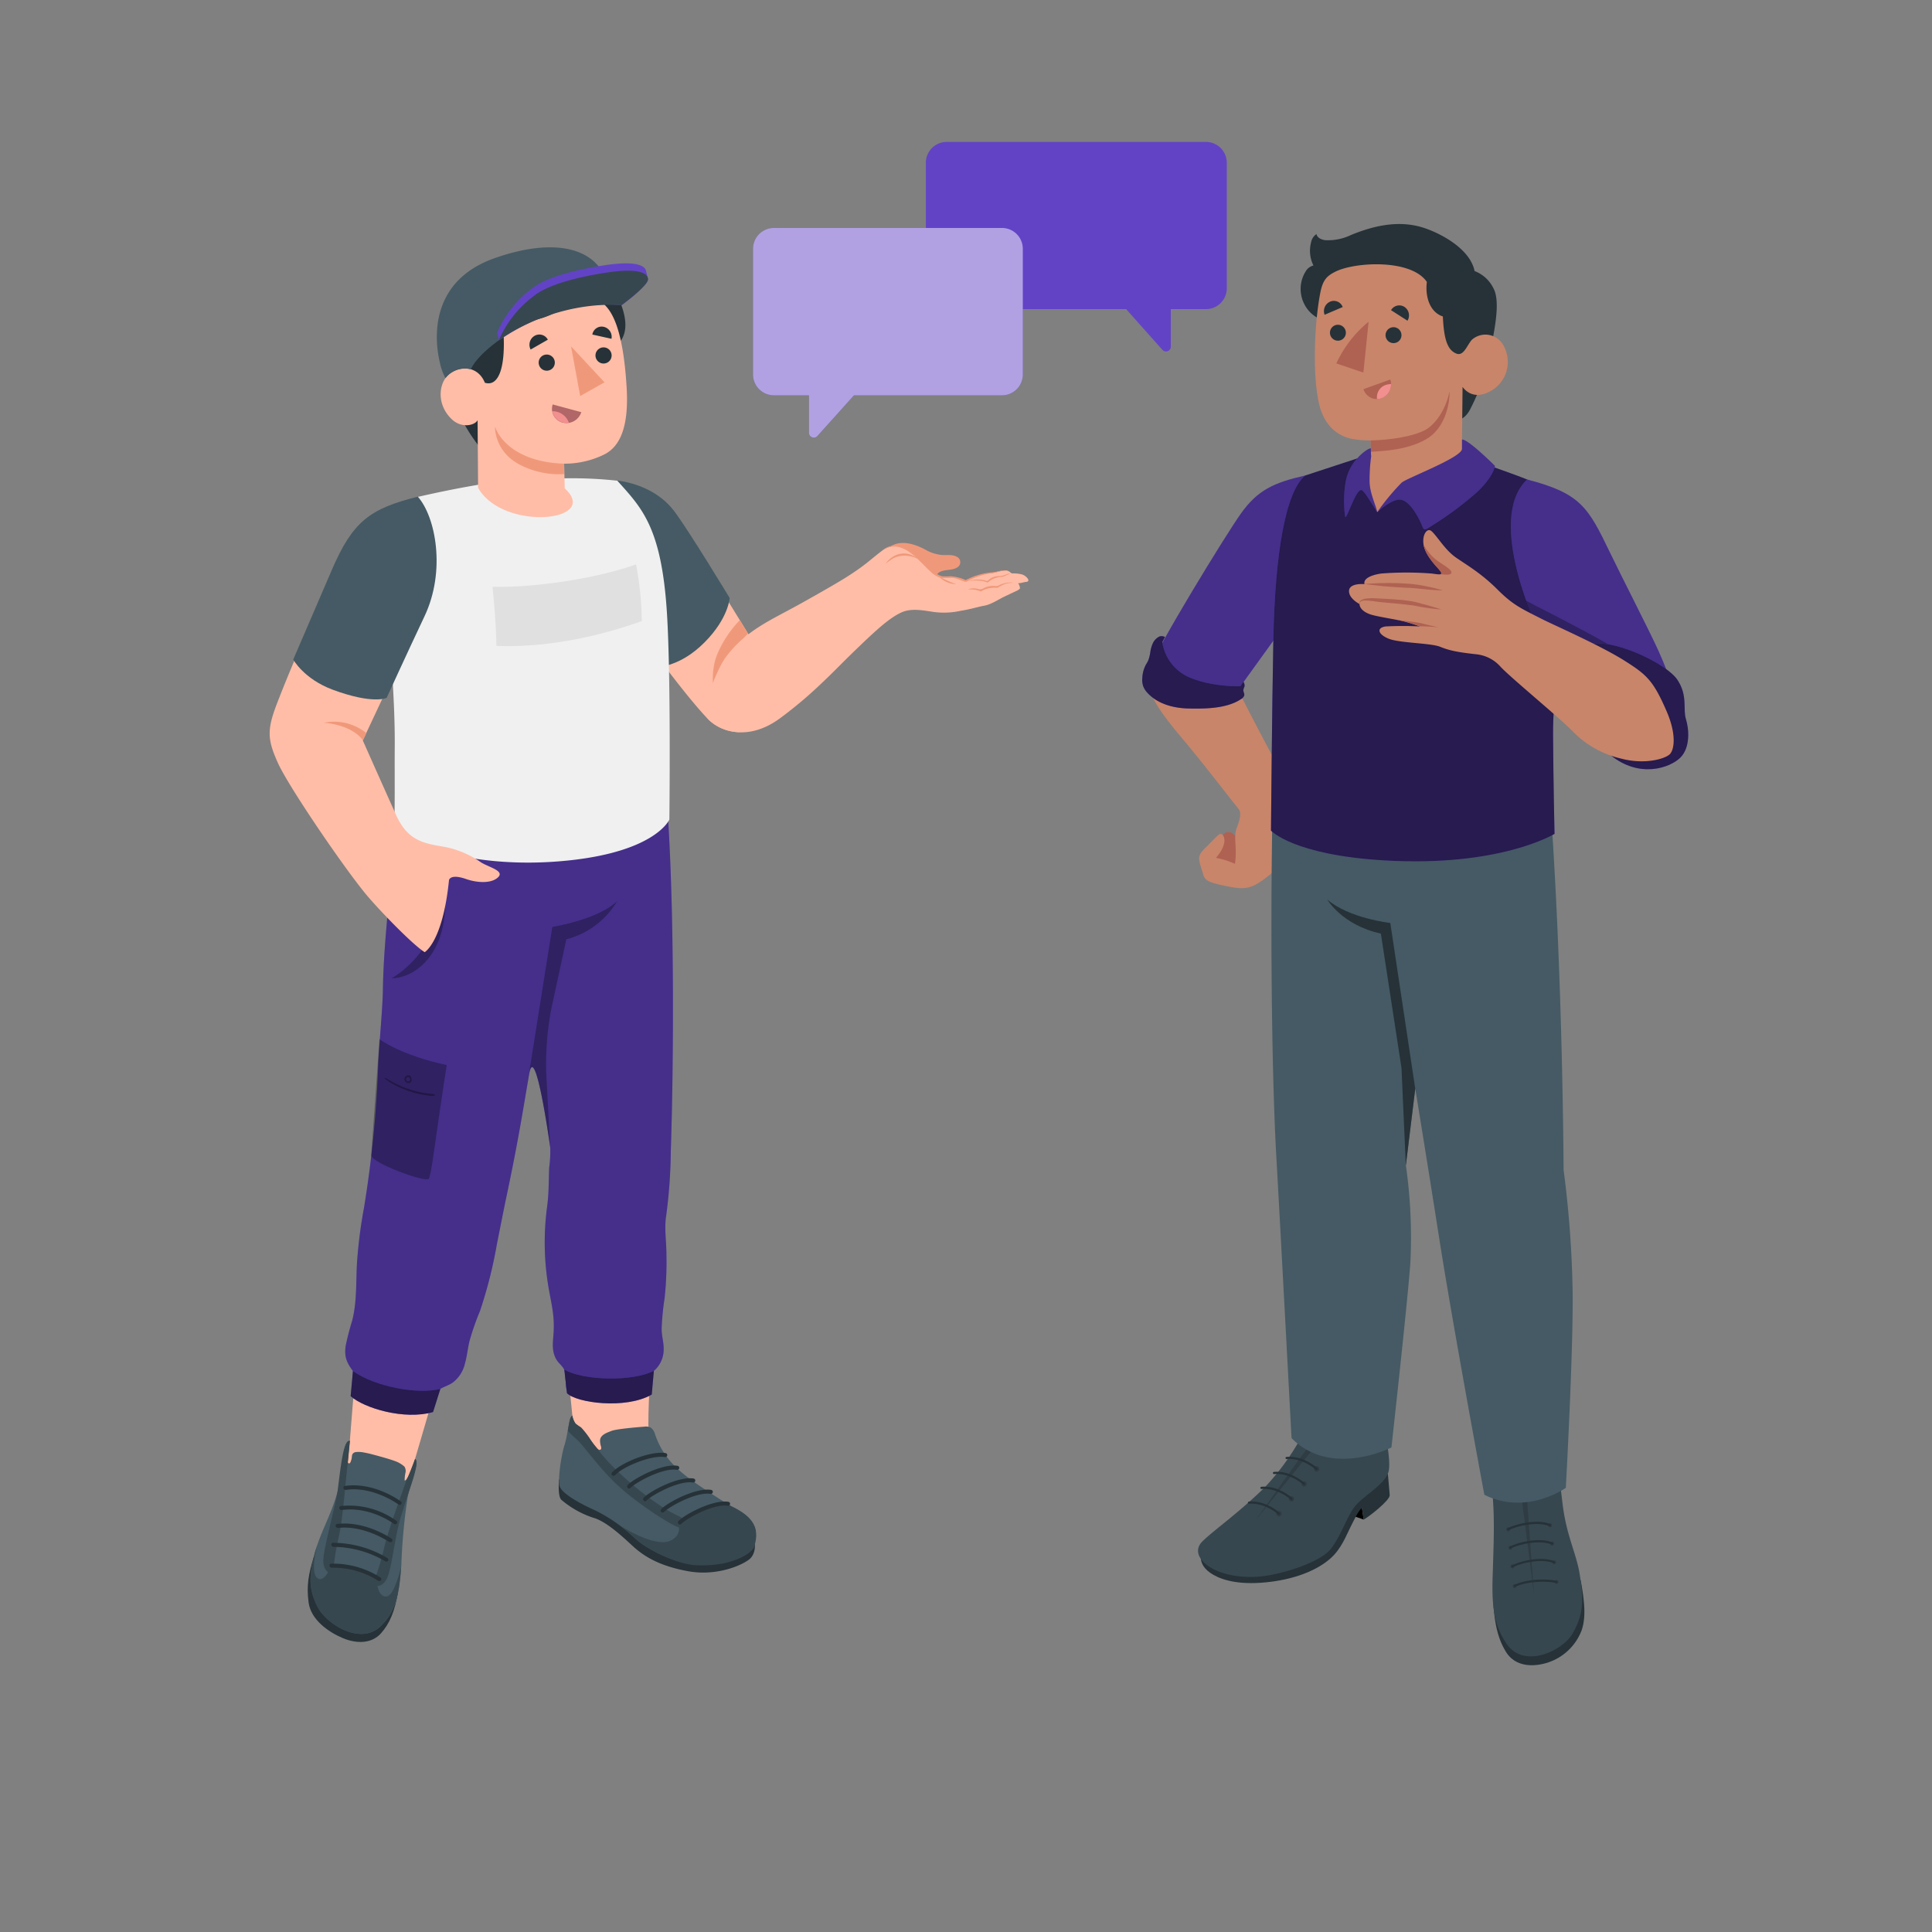 <svg xmlns="http://www.w3.org/2000/svg" viewBox="0 0 500 500"><rect x="0" y="0" width="500" height="500" fill="#808080" stroke="none"/><g id="freepik--speech-bubble-2--inject-2"><g id="freepik--speech-bubble--inject-2"><path d="M245,36.73h67.1a5.39,5.39,0,0,1,5.39,5.39V74.65A5.39,5.39,0,0,1,312.1,80H303v9.71a1.24,1.24,0,0,1-2.17.83L291.44,80H245a5.39,5.39,0,0,1-5.39-5.39V42.12A5.39,5.39,0,0,1,245,36.73Z" style="fill:#6243C6"></path></g></g><g id="freepik--speech-bubble-1--inject-2"><g id="freepik--speech-bubble--inject-2"><path d="M259.28,59h-59a5.39,5.39,0,0,0-5.39,5.39V96.91a5.39,5.39,0,0,0,5.39,5.39h9.09V112a1.24,1.24,0,0,0,2.17.83L221,102.3h38.31a5.39,5.39,0,0,0,5.39-5.39V64.37A5.39,5.39,0,0,0,259.28,59Z" style="fill:#6243C6"></path></g><g id="freepik--speech-bubble--inject-2" style="opacity:0.5"><path d="M259.28,59h-59a5.39,5.39,0,0,0-5.39,5.39V96.91a5.39,5.39,0,0,0,5.39,5.39h9.09V112a1.24,1.24,0,0,0,2.17.83L221,102.3h38.31a5.39,5.39,0,0,0,5.39-5.39V64.37A5.39,5.39,0,0,0,259.28,59Z" style="fill:#fff"></path></g></g><g id="freepik--chartacter-2--inject-2"><g id="freepik--Chartacter--inject-2"><g id="freepik--Arm--inject-2"><path d="M317.49,215.39a1.86,1.86,0,0,1,2.05.88c.28-.21.44-.59.77-.7s.81.22,1.07.55a7.91,7.91,0,0,1,.16,9.3,1.26,1.26,0,0,1-.44.42,1.46,1.46,0,0,1-.69.11,16.53,16.53,0,0,1-3.7-.54,4.05,4.05,0,0,1-2.95-2.07,4.52,4.52,0,0,1,.08-2.67,6.91,6.91,0,0,1,1.45-3.21C315.84,216.83,316.7,215.6,317.49,215.39Z" style="fill:#af6152"></path><path d="M337.22,124.09c-7.6,2-12.34,3.18-18.85,14.3-7.61,13-17.83,28.37-19.36,32-2.8,6.7-2.78,9.15,6.86,20.61,6,7.14,12.54,15.77,14.66,18.33,1,1.19,0,3.65-.52,5.11-.84,2.28.21,4.76-.4,9.13a20.29,20.29,0,0,0-4.92-1.56s3.25-3.49,1.84-5.82a.73.73,0,0,0-1.07-.22c-.78.6-2,2-3.41,3.35-2.5,2.42-1.84,2.94-.64,7.07.48,1.65,1.77,2.12,6.76,3.09s6.48.31,12.58-4.86,4.78-18.31,1.73-23.3S320.1,178,320.1,178l17.06-24.4Z" style="fill:#c8856a"></path><path d="M337.81,123.06c-8.16,1.84-12.36,3.79-16.67,9.86s-22.42,35.84-22.7,38.48c2.71,4.14,15.25,8,21.66,6.62l.27.5,17.44-24.18Z" style="fill:#6243C6"></path><path d="M337.81,123.06c-8.16,1.84-12.36,3.79-16.67,9.86s-22.42,35.84-22.7,38.48c2.71,4.14,15.25,8,21.66,6.62l.27.5,17.44-24.18Z" style="opacity:0.3"></path><path d="M321.77,176.42,321,177.6s-7.41.28-13.47-2.42a11.8,11.8,0,0,1-6.73-9l.7-1.34a3.14,3.14,0,0,0-.4-.13,1.78,1.78,0,0,0-1,0,3.63,3.63,0,0,0-1.8,1.9,8.12,8.12,0,0,0-.61,2.27,10.57,10.57,0,0,1-.53,2.06,11.65,11.65,0,0,1-.61,1.09,8.12,8.12,0,0,0-.92,3.48,5,5,0,0,0,.24,2.1,5.07,5.07,0,0,0,1,1.6c2.68,3,6.9,4.09,10.89,4.15,4.34.08,9.81,0,13.42-2.44a1.63,1.63,0,0,0,.84-1c.05-.46-.27-.89-.25-1.34a3.74,3.74,0,0,1,.3-.91A1.7,1.7,0,0,0,321.77,176.42Z" style="fill:#6243C6"></path><path d="M321.77,176.42,321,177.6s-7.41.28-13.47-2.42a11.8,11.8,0,0,1-6.73-9l.7-1.34a3.14,3.14,0,0,0-.4-.13,1.78,1.78,0,0,0-1,0,3.63,3.63,0,0,0-1.8,1.9,8.12,8.12,0,0,0-.61,2.27,10.57,10.57,0,0,1-.53,2.06,11.65,11.65,0,0,1-.61,1.09,8.12,8.12,0,0,0-.92,3.48,5,5,0,0,0,.24,2.1,5.07,5.07,0,0,0,1,1.6c2.68,3,6.9,4.09,10.89,4.15,4.34.08,9.81,0,13.42-2.44a1.63,1.63,0,0,0,.84-1c.05-.46-.27-.89-.25-1.34a3.74,3.74,0,0,1,.3-.91A1.7,1.7,0,0,0,321.77,176.42Z" style="opacity:0.6"></path></g><g id="freepik--Bottom--inject-2"><path d="M386.49,415.21c.39,5.49,1.29,9.11,3.26,12.3s5.58,3.95,9.3,3.16a14,14,0,0,0,10.22-8.6c1.31-3.63.73-8-.18-13.06Z" style="fill:#263238"></path><path d="M401.47,375c1.52.1,2.07,7.46,3,14.82,1.05,7.9,3.51,12.28,4.36,17.6,1.19,7.38.73,10.71-1.78,15.23s-12.42,9.3-17,2.95c-3.73-5.18-4-11-3.73-18.38.23-7.65.46-13,.07-18.83-.37-5.54-.83-10.91.48-11.54.12.81.23,1.84.35,2.64.09.61.28,3.61,1.13,3.63a11.23,11.23,0,0,0,0-2.09,2.5,2.5,0,0,1,.39-1.8,2.86,2.86,0,0,1,1.68-.78,43.16,43.16,0,0,1,4.5-.77,21.78,21.78,0,0,1,2.28-.13,12.49,12.49,0,0,1,2.8,0,1.36,1.36,0,0,1,.83.74,2.36,2.36,0,0,1,.09.84,6.4,6.4,0,0,0,.21,1.52c.06.22.21.48.43.43s.24-.27.24-.45c0-.9-.13-1.55-.18-2.58,0-.48-.12-1.14-.13-1.62S401.51,375.48,401.47,375Z" style="fill:#37474f"></path><path d="M403.34,409.34a.55.55,0,0,1-.47.6.54.54,0,0,1-.12-1.07A.54.54,0,0,1,403.34,409.34Z" style="opacity:0.15"></path><path d="M402.76,404.24a.54.54,0,0,1-.47.59.53.53,0,0,1-.59-.47.54.54,0,0,1,.47-.59A.53.53,0,0,1,402.76,404.24Z" style="opacity:0.15"></path><path d="M402.21,399.42a.54.54,0,0,1-.47.6.54.54,0,0,1-.12-1.07A.54.54,0,0,1,402.21,399.42Z" style="opacity:0.15"></path><path d="M401.67,394.67a.54.54,0,0,1-.47.6.54.54,0,0,1-.12-1.07A.54.54,0,0,1,401.67,394.67Z" style="opacity:0.15"></path><path d="M390.85,395.72a.53.53,0,1,1-.59-.47A.55.55,0,0,1,390.85,395.72Z" style="opacity:0.15"></path><path d="M391.39,400.51a.53.53,0,1,1-.59-.47A.52.52,0,0,1,391.39,400.51Z" style="opacity:0.15"></path><path d="M391.94,405.33a.54.54,0,0,1-.47.59.54.54,0,0,1-.12-1.07A.54.54,0,0,1,391.94,405.33Z" style="opacity:0.15"></path><path d="M392.52,410.43a.54.54,0,0,1-.47.6.54.54,0,0,1-.12-1.07A.54.54,0,0,1,392.52,410.43Z" style="opacity:0.15"></path><polygon points="397.02 412.78 392.44 377.17 394.4 377.1 397.02 412.78" style="opacity:0.15"></polygon><path d="M402.84,409.68h-.08c-3.52-.73-8.32-.16-10.65,1a.27.27,0,0,1-.36-.12.26.26,0,0,1,.12-.36c2.47-1.27,7.31-1.85,11-1.08a.27.27,0,0,1,.21.32A.3.3,0,0,1,402.84,409.68Z" style="fill:#263238"></path><path d="M402.26,404.57a.23.23,0,0,1-.14,0c-2.7-1.24-7.93-.31-10.59,1.05a.27.27,0,0,1-.24-.49c2.77-1.42,8.21-2.37,11-1.06a.27.27,0,0,1-.08.52Z" style="fill:#263238"></path><path d="M401.71,399.75a.23.23,0,0,1-.14,0c-2.69-1.24-7.93-.31-10.59,1a.27.27,0,0,1-.36-.12.28.28,0,0,1,.12-.37c2.77-1.42,8.21-2.36,11.05-1.05a.27.27,0,0,1,.14.36A.25.25,0,0,1,401.71,399.75Z" style="fill:#263238"></path><path d="M401.17,395a.23.23,0,0,1-.14,0c-2.7-1.24-7.93-.31-10.59,1a.27.27,0,0,1-.36-.12.27.27,0,0,1,.12-.37c2.77-1.41,8.21-2.36,11.05-1.05a.27.27,0,0,1,.14.36A.25.25,0,0,1,401.17,395Z" style="fill:#263238"></path><polygon points="352.92 393.26 346.45 391.04 348.41 386.6 352.46 390.18 352.92 393.26"></polygon><path d="M359.18,381.41s.38,4.2.48,5.52-5.37,5.61-6.74,6.34l-.46-3.09c-1.16,1.25-1.83,2.81-3,5.11-1,1.92-2.28,5.54-5.17,8.06-4.28,3.75-11.07,5.8-18.05,6.27s-11-1.13-13.07-2.6-2.71-3.23-2.27-5S359.18,381.41,359.18,381.41Z" style="fill:#263238"></path><path d="M340.06,367.65l-.16-2.43c-1.29,0-1.34,3.54-3.12,6.69a63.12,63.12,0,0,1-9.45,13c-6.88,6.73-13.08,11-16.15,14C307.07,403,314.69,409,326.07,408c5.65-.5,15.62-3.68,18.34-7.14s4.3-8.78,6.48-11.3,7-5.15,8.29-8.17c.73-1.66.2-5.46-.36-8.69-.52-3-.74-7.52-2.39-7.1l-.08,1.54c-.64,1.32-2.14,3.52-6.68,4.44C347.4,372.05,340.61,372.47,340.06,367.65Z" style="fill:#37474f"></path><path d="M346,371.83c-2.19-.12-4.55-.78-5.53-2.73l0-.06a5.6,5.6,0,0,1-1.33,4.73c-2,2.47-14.32,19.85-14.32,19.85s11.56-14.38,13.77-17.09c3.29-4,4.35-4.49,7.46-4.69Z" style="opacity:0.15"></path><path d="M343.3,376.42a.7.7,0,0,0,.79.6.71.71,0,0,0-.2-1.4A.7.7,0,0,0,343.3,376.42Z" style="opacity:0.15"></path><path d="M340.05,380.28a.7.7,0,0,0,.78.6.71.71,0,0,0,.6-.8.7.7,0,1,0-1.38.2Z" style="opacity:0.15"></path><path d="M336.8,384.14a.68.68,0,0,0,.78.59.7.7,0,1,0-.78-.59Z" style="opacity:0.15"></path><path d="M333.55,388a.68.68,0,0,0,.78.6.7.7,0,1,0-.19-1.39A.69.69,0,0,0,333.55,388Z" style="opacity:0.15"></path><path d="M330.3,391.85a.69.69,0,0,0,.78.6.7.7,0,1,0-.19-1.39A.69.69,0,0,0,330.3,391.85Z" style="opacity:0.15"></path><path d="M344,376.6a.29.29,0,0,0,.16-.49c-.15-.13-3.6-3.29-8-2.9h0a.29.29,0,0,0-.25.31.28.28,0,0,0,.31.25c4.13-.37,7.51,2.73,7.55,2.76A.26.26,0,0,0,344,376.6Z" style="fill:#263238"></path><path d="M340.77,380.45a.32.32,0,0,0,.17-.09.28.28,0,0,0,0-.4c-.15-.14-3.6-3.3-8-2.91h0a.28.28,0,0,0-.25.3.29.29,0,0,0,.31.26c4.12-.37,7.51,2.72,7.54,2.75A.3.3,0,0,0,340.77,380.45Z" style="fill:#263238"></path><path d="M337.52,384.32a.29.29,0,0,0,.16-.49c-.15-.14-3.6-3.3-8-2.9h0a.28.28,0,0,0-.25.3.29.29,0,0,0,.31.26c4.13-.37,7.51,2.72,7.55,2.75A.27.27,0,0,0,337.52,384.32Z" style="fill:#263238"></path><path d="M334.27,388.18a.29.29,0,0,0,.16-.49c-.15-.14-3.6-3.3-8-2.91h0a.3.3,0,0,0-.25.31.29.29,0,0,0,.31.26c4.13-.37,7.51,2.72,7.55,2.75A.27.27,0,0,0,334.27,388.18Z" style="fill:#263238"></path><path d="M331,392a.22.22,0,0,0,.17-.09.28.28,0,0,0,0-.4c-.15-.13-3.6-3.29-8-2.9h0a.29.29,0,0,0,.06.57c4.12-.37,7.51,2.72,7.55,2.75A.26.26,0,0,0,331,392Z" style="fill:#263238"></path><path d="M401.4,210.53c3.08,44.26,3.25,92.17,3.25,92.17A277.21,277.21,0,0,1,407,334.53c.15,16.1-1.77,50.53-1.77,50.53s-10.14,7.26-21.08,1.79c0,0-8.12-43.58-11.77-66.94-2.92-18.68-6.11-38.16-6.11-38.16l-2.43,19.85a131.71,131.71,0,0,1,1.17,25c-.62,9.4-4.91,48-4.91,48s-15.56,8-25.85-2.42c0,0-3.23-60.73-3.89-72-1.3-22.17-1.59-61.1-1.06-89.24Z" style="fill:#455a64"></path><path d="M366.26,281.75l-6.45-42.88s-10.68-1.2-16.31-6.07c0,0,3.75,6.57,13.87,8.82l5.34,34.79,1.12,25.19Z" style="fill:#263238"></path></g><g id="freepik--Top--inject-2"><path id="freepik--Chest--inject-2" d="M376.19,118.73c4.27.81,9.43,1.85,9.43,1.85s7.31,2.56,9.59,3.51c0,0,12.21,16.47,9.05,37.42-.66,4.37-2.39,19.44-2.33,28.58.07,12.34.38,25.71.38,25.71s-14,8.65-44.05,6.87c-23.63-1.4-29.33-7.71-29.33-7.71s.27-31.86.61-49.27c.44-22.87,3.24-38.56,8.27-42.63l16.7-5.48Z" style="fill:#6243C6"></path><path id="freepik--chest--inject-2" d="M376.19,118.73c4.27.81,9.43,1.85,9.43,1.85s7.31,2.56,9.59,3.51c0,0,12.21,16.47,9.05,37.42-.66,4.37-2.39,19.44-2.33,28.58.07,12.34.38,25.71.38,25.71s-14,8.65-44.05,6.87c-23.63-1.4-29.33-7.71-29.33-7.71s.27-31.86.61-49.27c.44-22.87,3.24-38.56,8.27-42.63l16.7-5.48Z" style="opacity:0.6"></path><g id="freepik--Head--inject-2"><path d="M386.46,74.53a8.94,8.94,0,0,0-4.84-4.38c-1.15-5.71-8.65-9.74-13.28-11.23-6.3-2-12.75-.55-18.69,1.89A13.71,13.71,0,0,1,343,62.16c-1-.12-2.12-.6-2.29-1.58a3.22,3.22,0,0,0-1.4,2.13,8.54,8.54,0,0,0,.61,6,3.19,3.19,0,0,0-2.05,1.59,8.56,8.56,0,0,0-.51,8c2.41,5.35,8.22,5.38,13.1,6.91L365,89.69l12.19,3.8L377,99.88V109a5.89,5.89,0,0,0,3.34-2.82,50.43,50.43,0,0,0,4.71-12.89C388,81.34,387.71,76.78,386.46,74.53Z" style="fill:#263238"></path><path d="M385.46,101.37c-4.69,2.44-6.95-1.26-6.95-1.26l-.2,18.9c-5,6.56-15.05,6.33-21.87,13.52-2.67-4.39-3.19-10.57-1.61-14.23l-.1-4.31a27.72,27.72,0,0,1-4.12-.29c-4.21-.55-7.82-3.37-9.19-9-1.66-6.78-1.45-19.83.25-28.81.65-3.46,1.74-4.44,3.74-5.49,5-2.63,19.74-3.48,23.86,2.56-.48,3.72.7,7.8,4.14,8.94.27,5.88,1.18,8.7,3.51,9.61,1.9.74,2.74-2.19,4-3.58a5.29,5.29,0,0,1,8.28,1.68A8.61,8.61,0,0,1,385.46,101.37Z" style="fill:#c8856a"></path><path d="M354.73,114c5.51-.18,10.38-1,13.6-2.45s6-5.94,6.81-10.32c.09,3.51-1.28,9.78-6.14,12.49s-10.6,3-14.2,3.19Z" style="fill:#af6152"></path><path d="M360,80.27,364.26,83a2.64,2.64,0,0,0-.8-3.58A2.47,2.47,0,0,0,360,80.27Z" style="fill:#263238"></path><path d="M342.81,81.46l4.68-2a2.44,2.44,0,0,0-3.26-1.39A2.67,2.67,0,0,0,342.81,81.46Z" style="fill:#263238"></path><path d="M362.7,86.76a2.06,2.06,0,1,1-2-2.08A2.06,2.06,0,0,1,362.7,86.76Z" style="fill:#263238"></path><path d="M348.31,86.12a2.06,2.06,0,1,1-2-2.07A2.07,2.07,0,0,1,348.31,86.12Z" style="fill:#263238"></path><path d="M354.19,83.27l-1.35,13.15-7-2.37A30.67,30.67,0,0,1,354.19,83.27Z" style="fill:#af6152"></path><path d="M359.81,98.22l-6.94,2.5a3.63,3.63,0,0,0,4.67,2.35A3.86,3.86,0,0,0,359.81,98.22Z" style="fill:#af6152"></path><path d="M359.11,99.5a3.87,3.87,0,0,1,.89-.11,3.83,3.83,0,0,1-2.46,3.68,3.41,3.41,0,0,1-1.17.19A3.37,3.37,0,0,1,359.11,99.5Z" style="fill:#f28f8f"></path></g><g id="freepik--Tie--inject-2"><path d="M356.44,132.53s3.5-3.23,5.75-3.23c2.6,0,5,4.77,5.71,6.44s.56,1.65,2.85.2a86.31,86.31,0,0,0,11.4-8.48c4.45-4.14,4.75-6.88,4.75-6.88s-7-7-8.53-6.81l0,2.46c-.31,2.29-14.39,7.54-15.63,8.69A59.21,59.21,0,0,0,356.44,132.53Z" style="fill:#6243C6"></path><path d="M348.13,133.74c.34.94,2.72-7.09,4.17-6.91.7.07,2.24,2.82,4.14,5.7-.56-2.25-1.91-4.89-2-7.84a47.27,47.27,0,0,1,.38-6.39l-.06-2.27c-.48,0-2,.88-3.6,2.7a11.84,11.84,0,0,0-2.85,5.71A28.84,28.84,0,0,0,348.13,133.74Z" style="fill:#6243C6"></path></g><g id="freepik--tie--inject-2" style="opacity:0.3"><path d="M356.44,132.53s3.5-3.23,5.75-3.23c2.6,0,5,4.77,5.71,6.44s.56,1.65,2.85.2a86.31,86.31,0,0,0,11.4-8.48c4.45-4.14,4.75-6.88,4.75-6.88s-7-7-8.53-6.81l0,2.46c-.31,2.29-14.39,7.54-15.63,8.69A59.21,59.21,0,0,0,356.44,132.53Z"></path><path d="M348.13,133.74c.34.94,2.72-7.09,4.17-6.91.7.07,2.24,2.82,4.14,5.7-.56-2.25-1.91-4.89-2-7.84a47.27,47.27,0,0,1,.38-6.39l-.06-2.27c-.48,0-2,.88-3.6,2.7a11.84,11.84,0,0,0-2.85,5.71A28.84,28.84,0,0,0,348.13,133.74Z"></path></g><path d="M395.21,124.09c13.88,3.62,15.78,7.13,21.52,19.06,2.95,6.13,10.31,20.46,12.48,25.29,6.71,15,7.15,23.37,2.72,26.87-5.07,4-33.54-31.51-33.54-31.51S384.16,134.53,395.21,124.09Z" style="fill:#6243C6"></path><path d="M395.21,124.09c13.88,3.62,15.78,7.13,21.52,19.06,2.95,6.13,10.31,20.46,12.48,25.29,6.71,15,7.15,23.37,2.72,26.87-5.07,4-33.54-31.51-33.54-31.51S384.16,134.53,395.21,124.09Z" style="opacity:0.3"></path><path d="M422.16,188.86c-1.2-1.23-2.56-2.69-4-4.27-7-8.43-19.77-20.79-19.77-20.79a87,87,0,0,1-3.47-8.36c4.67,2.5,23.28,11.71,28.7,16,5.88,4.64,6.53,8.83,8.12,13.64Z" style="opacity:0.3"></path><path d="M412.32,166.55c6.28-.77,19.05,5.27,21.79,9.39s1.38,7.55,2.2,10.16,1.17,7.41-1.47,10-10.5,5.43-18-.65Z" style="fill:#6243C6"></path><path d="M412.32,166.55c6.28-.77,19.05,5.27,21.79,9.39s1.38,7.55,2.2,10.16,1.17,7.41-1.47,10-10.5,5.43-18-.65Z" style="opacity:0.6"></path><path d="M399.22,160.29c-5.65-2.87-7.62-3.68-11.72-7.77s-7.72-6.18-10.63-8.18-4.79-5.42-6.37-6.86c-1.1-1-2.49.81-2.09,3.44.28,1.82,1.67,3.92,3.59,6s.91,1.84-1.47,1.51a83.87,83.87,0,0,0-13.07,0c-2.39.35-4.71,1.22-4.33,2.74,0,0-3.84-.36-4,1.67s2.71,3.48,2.71,3.48-.14,1.68,2.83,2.69c1.67.57,6.74,1.31,8.55,1.78,2.06.53,4.27,1.33,4.27,1.33a87.15,87.15,0,0,0-8.85,0c-2.43.32-2.1,2,.71,3.16s10.93,1.12,13.34,2.1,4.54,1.41,9.22,1.93a9.72,9.72,0,0,1,6.49,3.31c2.84,3,15.49,13.37,18.73,16.77a25.37,25.37,0,0,0,12.33,6.91c6.25,1.69,11.52.05,12.68-1.11s1.79-5.08-.82-11.11c-3.44-7.95-5.16-9.46-10.82-13.05C414.2,167.05,402.25,161.82,399.22,160.29Z" style="fill:#c8856a"></path><path d="M372,146.9c1.17,1.26,1.25,1.67.61,1.72h0c.92,0,2.77.39,3-.35s-1.61-1.78-3.42-3a12.47,12.47,0,0,1-3.76-4.31C368.69,142.74,370.08,144.84,372,146.9Z" style="fill:#af6152"></path><path d="M353.13,151.15a75.85,75.85,0,0,1,11.18-.09,33,33,0,0,1,4.58.63,44.45,44.45,0,0,1,4.49,1.09c-1.53,0-3.05-.13-4.56-.28s-3-.33-4.49-.38-5.14-.29-6.66-.45S354.65,151.33,353.13,151.15Z" style="fill:#af6152"></path><path d="M351.8,156.3a1.17,1.17,0,0,1,.11-.61,1.27,1.27,0,0,1,.48-.44,3.9,3.9,0,0,1,1.24-.35,14.26,14.26,0,0,1,2.53-.05c1.66.07,5.42.29,7.08.47.83.11,1.67.21,2.51.37s1.66.41,2.46.62c1.61.43,3.23.89,4.84,1.42-1.67-.13-3.33-.33-5-.61-.84-.13-1.65-.35-2.44-.44s-1.63-.22-2.45-.3c-1.65-.2-5.4-.47-7.05-.7a20.6,20.6,0,0,0-2.44-.25C352.93,155.39,352,155.41,351.8,156.3Z" style="fill:#af6152"></path><path d="M372.34,162.36s-2.72-.58-4.27-1-6.64-.91-6.64-.91h0c.42.07,1.4.21,1.75.3,2.06.53,4.27,1.33,4.27,1.33A47.56,47.56,0,0,1,372.34,162.36Z" style="fill:#af6152"></path></g></g></g><g id="freepik--chartacter-1--inject-2"><g id="freepik--chartacter--inject-2"><g id="freepik--bottom--inject-2"><path d="M148.29,368,146.5,350.1,168.75,348s-1,14.15-.95,20.64c0,3.06,2.14,8.84,2.14,8.84s-8.8,4.46-13.32,2.56-7.47-9.09-7.35-10.4Z" style="fill:#ffbda7"></path><path d="M195.19,399.4c.31,0,.42,2.88-1.34,4.21-2,1.54-8.42,4.38-15.88,3s-11.4-3.89-14.27-6.54-6.87-6.38-10.23-7.3a24.46,24.46,0,0,1-8.21-4.64c-1-1-.57-5.29-.57-5.29Z" style="fill:#263238"></path><path d="M148.13,366.33s-.42.18-.67,1.16c-.3,1.17-.75,4.58-1.36,6.49-.85,2.65-1.64,8.13-1.35,10.34s6.13,5.18,9.35,6.6a41.71,41.71,0,0,1,10.28,7.23c3.36,3.06,10.62,6.46,15.53,6.7,5.8.28,12.44-1.21,14.09-3.77,2-3.17,3.61-6.9-4.75-11.3-1.59-.84-7.11-4.49-9-5.8-5.08-3.56-8.61-6.77-10.7-12.69a3.21,3.21,0,0,0-1.13-1.83,2.77,2.77,0,0,0-1.66-.24c-1.45.11-7.21.57-8.55,1.11-1.19.48-2.86,1-2.92,2.47a4.8,4.8,0,0,0,.24,1.5c.08.3.14.7-.13.86s-.58-.05-.8-.26a22.36,22.36,0,0,1-2.15-2.87,24.85,24.85,0,0,0-2.07-2.6,14.61,14.61,0,0,1-1.42-1A3.29,3.29,0,0,1,148.13,366.33Z" style="fill:#455a64"></path><path d="M164.38,398.15a56.26,56.26,0,0,0-4.49-3.71h0s9.76,6.61,14,4.1c2.73-1.63,1.61-3.85,1.58-4.54s9.56-5,12.13-5.18h0c.69.43,1.26.79,1.64,1,6.56,3,7.25,6.47,5.88,10.69-1.65,2.57-7.63,5-15.13,4.56C175.1,404.75,167.74,401.21,164.38,398.15Z" style="fill:#37474f"></path><path d="M174.89,392c5.23,2.4,2.89,3.26,1.38,3.38s-10.21-5.54-15.45-10.12c-5.46-4.78-9.57-11-11.6-12.77-.76-.66-1.57-1.46-2.28-2.2.2-1.15.38-2.2.52-2.75.25-1,.67-1.16.67-1.16a6.36,6.36,0,0,0,.84,2.08,14.61,14.61,0,0,0,1.42,1,24.85,24.85,0,0,1,2.07,2.6,22.36,22.36,0,0,0,2.15,2.87C158.94,381,169.67,389.55,174.89,392Z" style="fill:#37474f"></path><path d="M175.93,394.54a.53.53,0,0,1-.36-.87c1.62-1.74,9-5.66,12.94-5a.52.52,0,0,1,.43.6.52.52,0,0,1-.61.43c-3.65-.6-10.69,3.31-12,4.68A.52.52,0,0,1,175.93,394.54Z" style="fill:#263238"></path><path d="M171.44,391.45a.51.51,0,0,1-.33-.13.51.51,0,0,1,0-.74c1.61-1.73,9-5.65,12.93-5a.52.52,0,0,1,.43.6.51.51,0,0,1-.61.43c-3.65-.59-10.69,3.31-12,4.69A.52.52,0,0,1,171.44,391.45Z" style="fill:#263238"></path><path d="M166.93,388.52a.53.53,0,0,1-.36-.88c1.61-1.73,9-5.65,12.93-5a.51.51,0,0,1,.43.6.52.52,0,0,1-.61.43c-3.65-.6-10.69,3.3-12,4.68A.53.53,0,0,1,166.93,388.52Z" style="fill:#263238"></path><path d="M162.78,385.22a.53.53,0,0,1-.36-.87c1.62-1.74,9-5.65,12.93-5a.53.53,0,0,1,.44.6.53.53,0,0,1-.61.43c-3.65-.59-10.69,3.31-12,4.68A.52.52,0,0,1,162.78,385.22Z" style="fill:#263238"></path><path d="M158.73,381.93a.54.54,0,0,1-.32-.13.52.52,0,0,1,0-.74c2.23-2.46,9.93-5.65,13.84-5a.52.52,0,0,1,.43.6.53.53,0,0,1-.61.43c-3.51-.58-10.89,2.49-12.87,4.67A.51.51,0,0,1,158.73,381.93Z" style="fill:#263238"></path><path d="M107.41,377.59l6.36-21.71-21.5-4.7-1.73,21.71s-2,5.74-.93,7.82,14,5,15.29,3.73S107.41,377.59,107.41,377.59Z" style="fill:#ffbda7"></path><path d="M103,412.15c-.88,4.9-2.12,8-4.43,10.58s-6.14,2.77-9.83,1.22-8.27-4.72-8.87-9.2,0-7.37,1.33-11.82Z" style="fill:#263238"></path><path d="M90.54,372.89c-1.57-.18-1.39,3.73-2.55,10.34-1.26,7.16-4.87,12.61-6.39,18.31-1.74,6.52-1.68,9.58.5,14.12s11.07,10.23,16.32,5.28c4.29-4,5-9.25,5.45-16a149.9,149.9,0,0,1,1.57-17.09c.87-5,3.26-9.45,2-10.26-.19.72-1.85,5.7-2.72,5.56a9.25,9.25,0,0,1,.19-1.89,2.13,2.13,0,0,0-.24-1.7,7.38,7.38,0,0,0-2.45-1.44c-1.5-.55-4.2-1.29-5.75-1.7-.77-.21-1.54-.38-2.32-.52a6.75,6.75,0,0,0-2-.11,1.22,1.22,0,0,0-.92.52,1.91,1.91,0,0,0-.17.75,4.64,4.64,0,0,1-.35,1.34c-.08.19-.26.4-.48.31a.44.44,0,0,1-.21-.45C90.08,377.45,90.46,373.31,90.54,372.89Z" style="fill:#455a64"></path><path d="M82.17,399.7c-.27.94-1.91,7.17-.08,8.68s3.71-3.17,3.71-3.17,5.12-.44,12,3.71c-.49,1,.24,4.6,2.31,4.24s3.66-7.55,3.68-7.64c-.42,6.47-1.25,11.5-5.41,15.42-5.25,4.95-14.14-.74-16.32-5.28s-2.24-7.6-.5-14.12C81.77,400.89,82,400.28,82.17,399.7Z" style="fill:#37474f"></path><path d="M86.32,405.74c-.31,2.42-2.9,1.1-2.63-2.34s2.61-11.69,3.65-17.28c1-8.08,1.63-13.41,3.2-13.23,0,.08,0,.16,0,.24s-.45,4.61-.51,5.13c-.59,4.93-1.27,14.55-2.25,19A68.65,68.65,0,0,0,86.32,405.74Z" style="fill:#37474f"></path><path d="M97,408.7a68.51,68.51,0,0,0,2.44-8.23c1-4.37,4.26-13.07,5.87-17.75.47-.76,2.09-5.13,2.09-5.13,1.07.38-.29,4.55-.92,6.51s-1.4,4-2.22,6.86c-2,5.51-2.67,13.93-3.93,17.1S96.23,411,97,408.7Z" style="fill:#37474f"></path><path d="M98,409.14a.72.72,0,0,1-.2-.09,21.55,21.55,0,0,0-11.88-3.32.65.65,0,0,1-.66-.5.47.47,0,0,1,.48-.55,22.63,22.63,0,0,1,12.7,3.56.52.52,0,0,1,.16.74A.55.55,0,0,1,98,409.14Z" style="fill:#263238"></path><path d="M99.87,404.13a.66.66,0,0,1-.19-.09,26.8,26.8,0,0,0-13.3-3.71.65.65,0,0,1-.65-.51.49.49,0,0,1,.51-.54,27.58,27.58,0,0,1,14,3.93.52.52,0,0,1,.2.73A.56.56,0,0,1,99.87,404.13Z" style="fill:#263238"></path><path d="M87.32,395.41a.66.66,0,0,1-.45-.44.47.47,0,0,1,.44-.58c7.22-.82,13.76,3.61,14,3.8a.51.51,0,0,1,.16.74.6.6,0,0,1-.8.07c-.06,0-6.42-4.34-13.14-3.57A.71.71,0,0,1,87.32,395.41Z" style="fill:#263238"></path><path d="M88.26,390.78a.61.61,0,0,1-.45-.43.46.46,0,0,1,.42-.59,20.88,20.88,0,0,1,14.33,3.81.51.51,0,0,1,.12.75.62.62,0,0,1-.82,0s-5.94-4.5-13.35-3.54A.69.69,0,0,1,88.26,390.78Z" style="fill:#263238"></path><path d="M89.33,385.57a.62.62,0,0,1-.45-.42.46.46,0,0,1,.41-.59c7.47-1.08,14.14,3.77,14.42,4a.5.5,0,0,1,.13.74.61.61,0,0,1-.81,0c-.06-.05-6.5-4.72-13.44-3.73A.57.57,0,0,1,89.33,385.57Z" style="fill:#263238"></path><path d="M103.45,204.74c-.47,0-2.2,20.66-2.36,22.7-.78,9.65-1.86,19.17-2,28.84-.08,5-1,14.21-1.21,19.25a293.2,293.2,0,0,1-3.7,37.18A122.35,122.35,0,0,0,92.38,327c-.27,4.95,0,10-1.24,14.81a66.4,66.4,0,0,0-1.67,6.45c-.41,2.8.21,4.35,1.87,6.56.17,3.11-.24,4.11.62,4.86,4.31,3.75,12.93,4.41,18.72,4.4.91,0,1.76-2.07,2.21-2.88s.26-1.24,1.08-1.76,2.33-1,3.14-1.59a8.56,8.56,0,0,0,3.19-4.88c.55-1.89.73-3.86,1.17-5.78a67.91,67.91,0,0,1,2.75-7.91,116.26,116.26,0,0,0,4.35-17.16c.86-4.29,1.69-8.59,2.59-12.87,2.81-13.27,4.16-21.66,5.75-31.12S142.4,297,142.4,297a30.72,30.72,0,0,1-.27,5.15c-.14,3.36-.07,6.66-.52,10a69.54,69.54,0,0,0,.55,22.16c.71,3.84,1.34,6.49,1.12,10.4-.13,2.29-.54,4.32.36,6.44.64,1.53,1.59,1.91,2.4,3.32.34.59.34,5.19.7,5.41,0,0,13.39,6.94,21.91.08.12-1.33,0-4,.57-5.17a7.28,7.28,0,0,0,2.52-5c.16-2.16-.5-3.74-.51-5.9a68.38,68.38,0,0,1,.77-7.94,87.8,87.8,0,0,0,.47-11.35c0-3.29-.59-6.79-.06-10A133.64,133.64,0,0,0,173.6,298c.73-21.42,1.1-65-1.18-92.68Z" style="fill:#6243C6"></path><path d="M103.45,204.74c-.47,0-2.2,20.66-2.36,22.7-.78,9.65-1.86,19.17-2,28.84-.08,5-1,14.21-1.21,19.25a293.2,293.2,0,0,1-3.7,37.18A122.35,122.35,0,0,0,92.38,327c-.27,4.95,0,10-1.24,14.81a66.4,66.4,0,0,0-1.67,6.45c-.41,2.8.21,4.35,1.87,6.56.17,3.11-.24,4.11.62,4.86,4.31,3.75,12.93,4.41,18.72,4.4.91,0,1.76-2.07,2.21-2.88s.26-1.24,1.08-1.76,2.33-1,3.14-1.59a8.56,8.56,0,0,0,3.19-4.88c.55-1.89.73-3.86,1.17-5.78a67.91,67.91,0,0,1,2.75-7.91,116.26,116.26,0,0,0,4.35-17.16c.86-4.29,1.69-8.59,2.59-12.87,2.81-13.27,4.16-21.66,5.75-31.12S142.4,297,142.4,297a30.72,30.72,0,0,1-.27,5.15c-.14,3.36-.07,6.66-.52,10a69.54,69.54,0,0,0,.55,22.16c.71,3.84,1.34,6.49,1.12,10.4-.13,2.29-.54,4.32.36,6.44.64,1.53,1.59,1.91,2.4,3.32.34.59.34,5.19.7,5.41,0,0,13.39,6.94,21.91.08.12-1.33,0-4,.57-5.17a7.28,7.28,0,0,0,2.52-5c.16-2.16-.5-3.74-.51-5.9a68.38,68.38,0,0,1,.77-7.94,87.8,87.8,0,0,0,.47-11.35c0-3.29-.59-6.79-.06-10A133.64,133.64,0,0,0,173.6,298c.73-21.42,1.1-65-1.18-92.68Z" style="opacity:0.3"></path><path d="M115.08,229.89c1.51,17-7.86,23.3-13.78,23.3C101.3,253.19,113.29,247.12,115.08,229.89Z" style="opacity:0.3"></path><path d="M142.94,239.89,136.25,282c.22-1.3.44-2.6.66-3.93,1.6-9.45,5.49,18.88,5.49,18.88l-1-18.5a75.7,75.7,0,0,1,1.26-17.26l3.91-18.1a21.5,21.5,0,0,0,13.16-9.89C154.66,238.05,142.94,239.89,142.94,239.89Z" style="opacity:0.3"></path><path d="M90.75,361.32c3.44,3.1,13.88,6.25,21.32,4.12l1.9-6c-5.61,1.48-16.82-.46-22.63-4.62Z" style="fill:#6243C6"></path><path d="M90.75,361.32c3.44,3.1,13.88,6.25,21.32,4.12l1.9-6c-5.61,1.48-16.82-.46-22.63-4.62Z" style="opacity:0.6"></path><path d="M146.73,360.55c2.45,2.52,15.16,4.25,21.94.36l.55-6.16c-5.14,2.8-18.19,2.65-23.18-.32Z" style="fill:#6243C6"></path><path d="M146.73,360.55c2.45,2.52,15.16,4.25,21.94.36l.55-6.16c-5.14,2.8-18.19,2.65-23.18-.32Z" style="opacity:0.6"></path><path d="M98.21,268.93s-2,28-2.14,30,14.41,7.33,14.92,6.09c.85-2.05,1.14-6.78,4.62-29.38C103.4,273,98.21,268.93,98.21,268.93Z" style="opacity:0.3"></path><path d="M112.53,283.29a4.38,4.38,0,0,0-1.39-.25c-.55-.06-1.09-.14-1.63-.23a26.26,26.26,0,0,1-3.39-.85,26.81,26.81,0,0,1-3.65-1.48c-1-.48-1.86-1.08-2.82-1.55-.09,0-.13.14-.07.19a14.79,14.79,0,0,0,3,1.89,24.72,24.72,0,0,0,6.39,2.21c.57.11,1.14.21,1.72.28a3.78,3.78,0,0,0,1.83,0C112.59,283.51,112.62,283.33,112.53,283.29Z" style="opacity:0.3"></path><path d="M106.41,278.86c-.11-.29-.2-.48-.52-.54a1,1,0,0,0-.77.12.9.9,0,0,0-.43.58,1,1,0,0,0,.43,1.08,1,1,0,0,0,1.07.08.71.71,0,0,0,.32-.6A1.49,1.49,0,0,0,106.41,278.86Zm-.36.81a.61.61,0,0,1-.76.08c-.36-.26-.21-1,.26-1a.57.57,0,0,1,.4.15A.6.6,0,0,1,106.05,279.67Z" style="opacity:0.3"></path></g><g id="freepik--top--inject-2"><g id="freepik--arm--inject-2"><path d="M160.06,125.12c8.48,2.4,11.3,4.38,17.58,13.49,4.71,6.84,16.69,26.58,16.69,26.58s2.09,24.44-3.18,24.28a11.64,11.64,0,0,1-8-3.45c-7.28-7.66-19.47-25-19.47-25Z" style="fill:#ffbda7"></path><path d="M159.77,124.36c4.84.62,10.87,2.85,14.68,7.88s14.39,22.53,14.39,22.53-.29,5.25-6.55,11.52-11.87,6.27-11.87,6.27l-15.51-23.28Z" style="fill:#455a64"></path><path d="M193.6,164c-3.3,2.75-8.53,16.51-8.53,16.51s-1.65-5.88.57-11.22a28.7,28.7,0,0,1,5.82-8.79Z" style="fill:#f0997a"></path><path d="M242.35,148.87c1.12-1.89,4-.92,5.54-2.14a1.54,1.54,0,0,0-.36-2.68c-1.17-.61-2.56-.32-3.82-.42a10.65,10.65,0,0,1-4.18-1.35c-2.73-1.47-6.21-2.65-9.11-.86a10.88,10.88,0,0,1,1.86,1.16C235.64,144.68,239,146.75,242.35,148.87Z" style="fill:#f0997a"></path><path d="M253.83,148.82l-1.13.4c-.48.18-1,.34-1.44.53-.23.09-.45.19-.68.3s-.56.38-.65.36c-1.1-.31-2.44-1.14-4.31-1s-2.31.45-4.67-1.64c-1.6-1.4-3.47-3.84-5.63-5.13s-4.42-2.11-7-.15-4,3.35-6.74,5.21c-2.08,1.41-3.57,2.47-14.24,8.44-7.84,4.38-14.29,6.9-19.55,14-2.12,2.87-6.66,13.66-4.58,15.91,3,3.19,10.37,6,18.75-.23a109.33,109.33,0,0,0,10.92-9.24c3.46-3.27,5-5,9.91-9.7s7.77-7.14,10.54-8.4c2.37-1.08,5.33-.55,7.33-.26a20,20,0,0,0,7.88-.13c2.64-.41,4.37-1,6.19-1.34s3.41-1.47,5.19-2.34l3.08-1.46a2.41,2.41,0,0,0,.92-.6c.12-.18-.05-.63-.11-.84a1.5,1.5,0,0,0-.34-.57,4.72,4.72,0,0,0,1.12-.16c.34-.07.62-.15,1-.19s.52-.15.55-.4a.62.62,0,0,0-.14-.41,3,3,0,0,0-1.45-1.1,8.77,8.77,0,0,0-2.46-.28,1,1,0,0,1-.35-.07,2.18,2.18,0,0,1-.38-.3,1.89,1.89,0,0,0-1.42-.39,23.87,23.87,0,0,0-2.67.56c-.54.11-1.1.13-1.64.22A12,12,0,0,0,253.83,148.82Z" style="fill:#ffbda7"></path><path d="M245.14,150.24c-.37-.16-.73-.35-1.11-.52l-.3-.15a16.18,16.18,0,0,0,2.33,0c1.36-.06,2.43.59,3.71,1a.84.84,0,0,0,.48-.09,18.43,18.43,0,0,1,6.65-2.15c1.46-.18,3-1.18,4.4-.29-1.28-1-3,0-4.46.06a18.46,18.46,0,0,0-6.7,1.91l-.2.12a11.33,11.33,0,0,0-4-1,12.9,12.9,0,0,1-2.22,0c-2.84-1-4.48-4-6.87-5.74-2.4-1.94-6-3.24-8.53-.88,3.39-2.27,6.31-.48,8.91,1.9a5.23,5.23,0,0,0-6.34-.2,6,6,0,0,0-1.7,1.68,19.31,19.31,0,0,1,2-1.4,7.75,7.75,0,0,1,2.07-.64,7.35,7.35,0,0,1,4.17.76c1.39,1.3,2.69,2.75,3.92,3.8a6.46,6.46,0,0,0,1.86,1.06,7.79,7.79,0,0,0,1.8,1.16,5.34,5.34,0,0,0,2.45.51A16.23,16.23,0,0,1,245.14,150.24Zm5.31,2.3a8.33,8.33,0,0,1,.86,0,7.53,7.53,0,0,1,.83.07c.28,0,.55.1.81.16a6.77,6.77,0,0,1,.76.25l.14.06.18-.1a6.16,6.16,0,0,1,1.94-.73,7.65,7.65,0,0,1,2.06-.12l.13,0,.08-.05a10.9,10.9,0,0,1,1.8-.92,6.73,6.73,0,0,1,2.13-.34,1.15,1.15,0,0,0-.36-.07,3.33,3.33,0,0,0-.63,0,7.25,7.25,0,0,0-2.44.62,2.53,2.53,0,0,1-.63.28,2.58,2.58,0,0,1-.68,0,5.2,5.2,0,0,0-2.82.55,2.46,2.46,0,0,1-.62.28,2.24,2.24,0,0,1-.89-.06A4.21,4.21,0,0,0,250.45,152.54Zm10.08-3.93c-.32.1-.62.25-.94.34-.65.18-1.34.12-2,.25a3.55,3.55,0,0,0-1.84,1,.39.39,0,0,1-.1.08c-.21.12-.59,0-.8-.08s-.64-.13-1-.18a7,7,0,0,0-3,.34c.4,0,.8-.1,1.19-.11a9.13,9.13,0,0,1,1.17,0,8.81,8.81,0,0,1,1.15.14,6.4,6.4,0,0,1,1.07.31l.19.08.16-.14a5.24,5.24,0,0,1,1.7-1,7.69,7.69,0,0,1,1.84-.36l.36-.07a1.89,1.89,0,0,0,.33-.13,7.93,7.93,0,0,1,1.55-.61c-.16,0-.35,0-.51,0A4.39,4.39,0,0,0,260.53,148.61Z" style="fill:#f0997a"></path></g><g id="freepik--chest--inject-2"><path id="freepik--chest--inject-2" d="M126.54,125c-8.46,1.35-14.33,2.68-18.41,3.59,0,0-10.19,7.28-7.28,37.75.41,4.31,1.4,16.63,1.31,27-.06,7.37.11,17.33-.23,22.47,0,0,17.06,9.91,45.54,6.84,22.37-2.41,25.76-10.56,25.76-10.56s.44-36.3-.62-53.34c-1.39-22.39-6.58-27.34-12.84-34.34a108,108,0,0,0-13.72-.62C138.26,123.75,135,123.6,126.54,125Z" style="fill:#f0f0f0"></path><path d="M164.6,146.07a80.47,80.47,0,0,1,1.49,14.68c-11.07,3.94-24.59,6.93-37.63,6.4-.08-5.51-.49-10.09-1-15.3C136.61,152.16,153.18,150.13,164.6,146.07Z" style="fill:#e0e0e0"></path></g><g id="freepik--head--inject-2"><path d="M120.36,78.89s-3.64.57-5.72,5.15c-1,2.31-1.63,7.89,2.5,19.11a45,45,0,0,0,6.73,12.21,5.93,5.93,0,0,0,3.66,2.35l-.89-8.82-.77-7.62s5.13-1.8,6-8.89c.67-5.71-1.79-7.84-1.79-7.84Z" style="fill:#263238"></path><path d="M114.87,83.28c-1.67-8.71,15-21.46,25.46-15.37,3.42-4.91,11.92-3,12.85,2,3-1.51,8.94,5.36,7.63,9.1,3,8.14-1.06,11.51-5.09,11.51-9.88,0-20.46-.37-30.41.31Z" style="fill:#263238"></path><path d="M156.08,78.52c2.1,1.83,5.14,6,6.09,21.7.65,10.67-1.92,15.44-5.78,17.39A23.28,23.28,0,0,1,146,120l.15,6.39c9.47,8.61-16,11.21-22.42-.14l-.13-17.51c-.66,1.31-4.08,2.23-6.67-.23-4.1-3.88-3.44-9.62-.51-11.83s7.36-1.84,9.06,2.37c3.45,1.11,5.86-3.63,4.56-16.48C143.91,85.73,147.22,74.71,156.08,78.52Z" style="fill:#ffbda7"></path><path d="M146,120c-11.19-.35-16.48-5.52-17.89-9.6,0,0-.34,7,7.5,10.39a22,22,0,0,0,10.36,1.91Z" style="fill:#f0997a"></path><path d="M150.44,106.67l-7.4-2a3.66,3.66,0,0,0,2.52,4.69A4.05,4.05,0,0,0,150.44,106.67Z" style="fill:#b16668"></path><path d="M147.22,109.39a3.89,3.89,0,0,1-1.66-.08,3.64,3.64,0,0,1-2.63-2.88A4.43,4.43,0,0,1,147.22,109.39Z" style="fill:#f28f8f"></path><path d="M139.42,94.07a2.09,2.09,0,1,0,1.84-2.3A2.08,2.08,0,0,0,139.42,94.07Z" style="fill:#263238"></path><path d="M154.12,92.2A2.09,2.09,0,1,0,156,89.91,2.09,2.09,0,0,0,154.12,92.2Z" style="fill:#263238"></path><polygon points="147.79 89.64 150.15 102.5 156.45 98.94 147.79 89.64" style="fill:#f0997a"></polygon><path d="M158.25,87.68l-4.95-1.1a2.44,2.44,0,0,1,2.94-2A2.65,2.65,0,0,1,158.25,87.68Z" style="fill:#263238"></path><path d="M137.33,90.46l4.45-2.55a2.47,2.47,0,0,0-3.43-1A2.67,2.67,0,0,0,137.33,90.46Z" style="fill:#263238"></path><g id="freepik--Cap--inject-2"><path d="M158.05,78.07c-20.43.47-28.94,10-28.94,10-2.32,1.65-6,4.72-7.25,7.5a6.45,6.45,0,0,0-6.58,2.29,15.33,15.33,0,0,1-1.48-4.2c-1.6-6.83-2.07-21,14-26.77,14.79-5.27,25.38-3.09,28.79,4.81A33.71,33.71,0,0,1,158.05,78.07Z" style="fill:#455a64"></path><path d="M128.63,86.15a27.92,27.92,0,0,1,9.12-11.55c4.49-3.52,14.53-5.34,19.06-6,7.92-1.18,10.08.24,10.36,1.42.07.28.39,1.59.47,1.88a1.2,1.2,0,0,1,0,.8c-.89,2-6.78,6.32-6.78,6.32-10.31-1.18-22.39,2.52-31.7,9.06Z" style="fill:#6243C6"></path><path d="M129.11,88.06c9.31-6.54,21.64-9.84,31.7-9.06,0,0,5.89-4.27,6.78-6.32.48-1.13-.5-3.65-10.3-2.18-4.53.67-14.57,2.49-19,6A28,28,0,0,0,129.11,88.06Z" style="fill:#37474f"></path></g></g><g id="freepik--arm--inject-2"><path d="M107.7,130.82c-4,.68-14,2.33-17.88,10.12-5,10.14-12.74,27.28-17.7,40-3,7.61-3.18,10-.09,16.74,3,6.45,17.73,28,23.24,34.42,4.09,4.74,11.85,12.62,14.64,14.32,0,0,4.68-2.66,6.29-18.64,0,0,.26-1.74,4.41-.29,2.89,1,6.55,1.22,8.29-.45s-2.32-2.57-4.38-3.84a24.45,24.45,0,0,0-10-4.12c-5.13-.87-9.07-1.66-12-8.13-5.53-12.31-8.63-19.33-8.63-19.33l14.49-30.89C113.2,150.75,111.91,139.88,107.7,130.82Z" style="fill:#ffbda7"></path><path d="M108.13,128.54c-12.35,3.1-16.81,6.31-22.24,18.93-3.66,8.49-10,23.22-10,23.22s2.73,5,10.17,7.79c10.5,3.9,14,2.13,14,2.13s5.35-11.71,9.78-21.07C115.47,147.71,112.72,133.69,108.13,128.54Z" style="fill:#455a64"></path><path d="M93.94,191.58c-3.22-4.23-10.13-4.52-10.13-4.52a13.15,13.15,0,0,1,11,2.67Z" style="fill:#f0997a"></path></g></g></g></g></svg>

